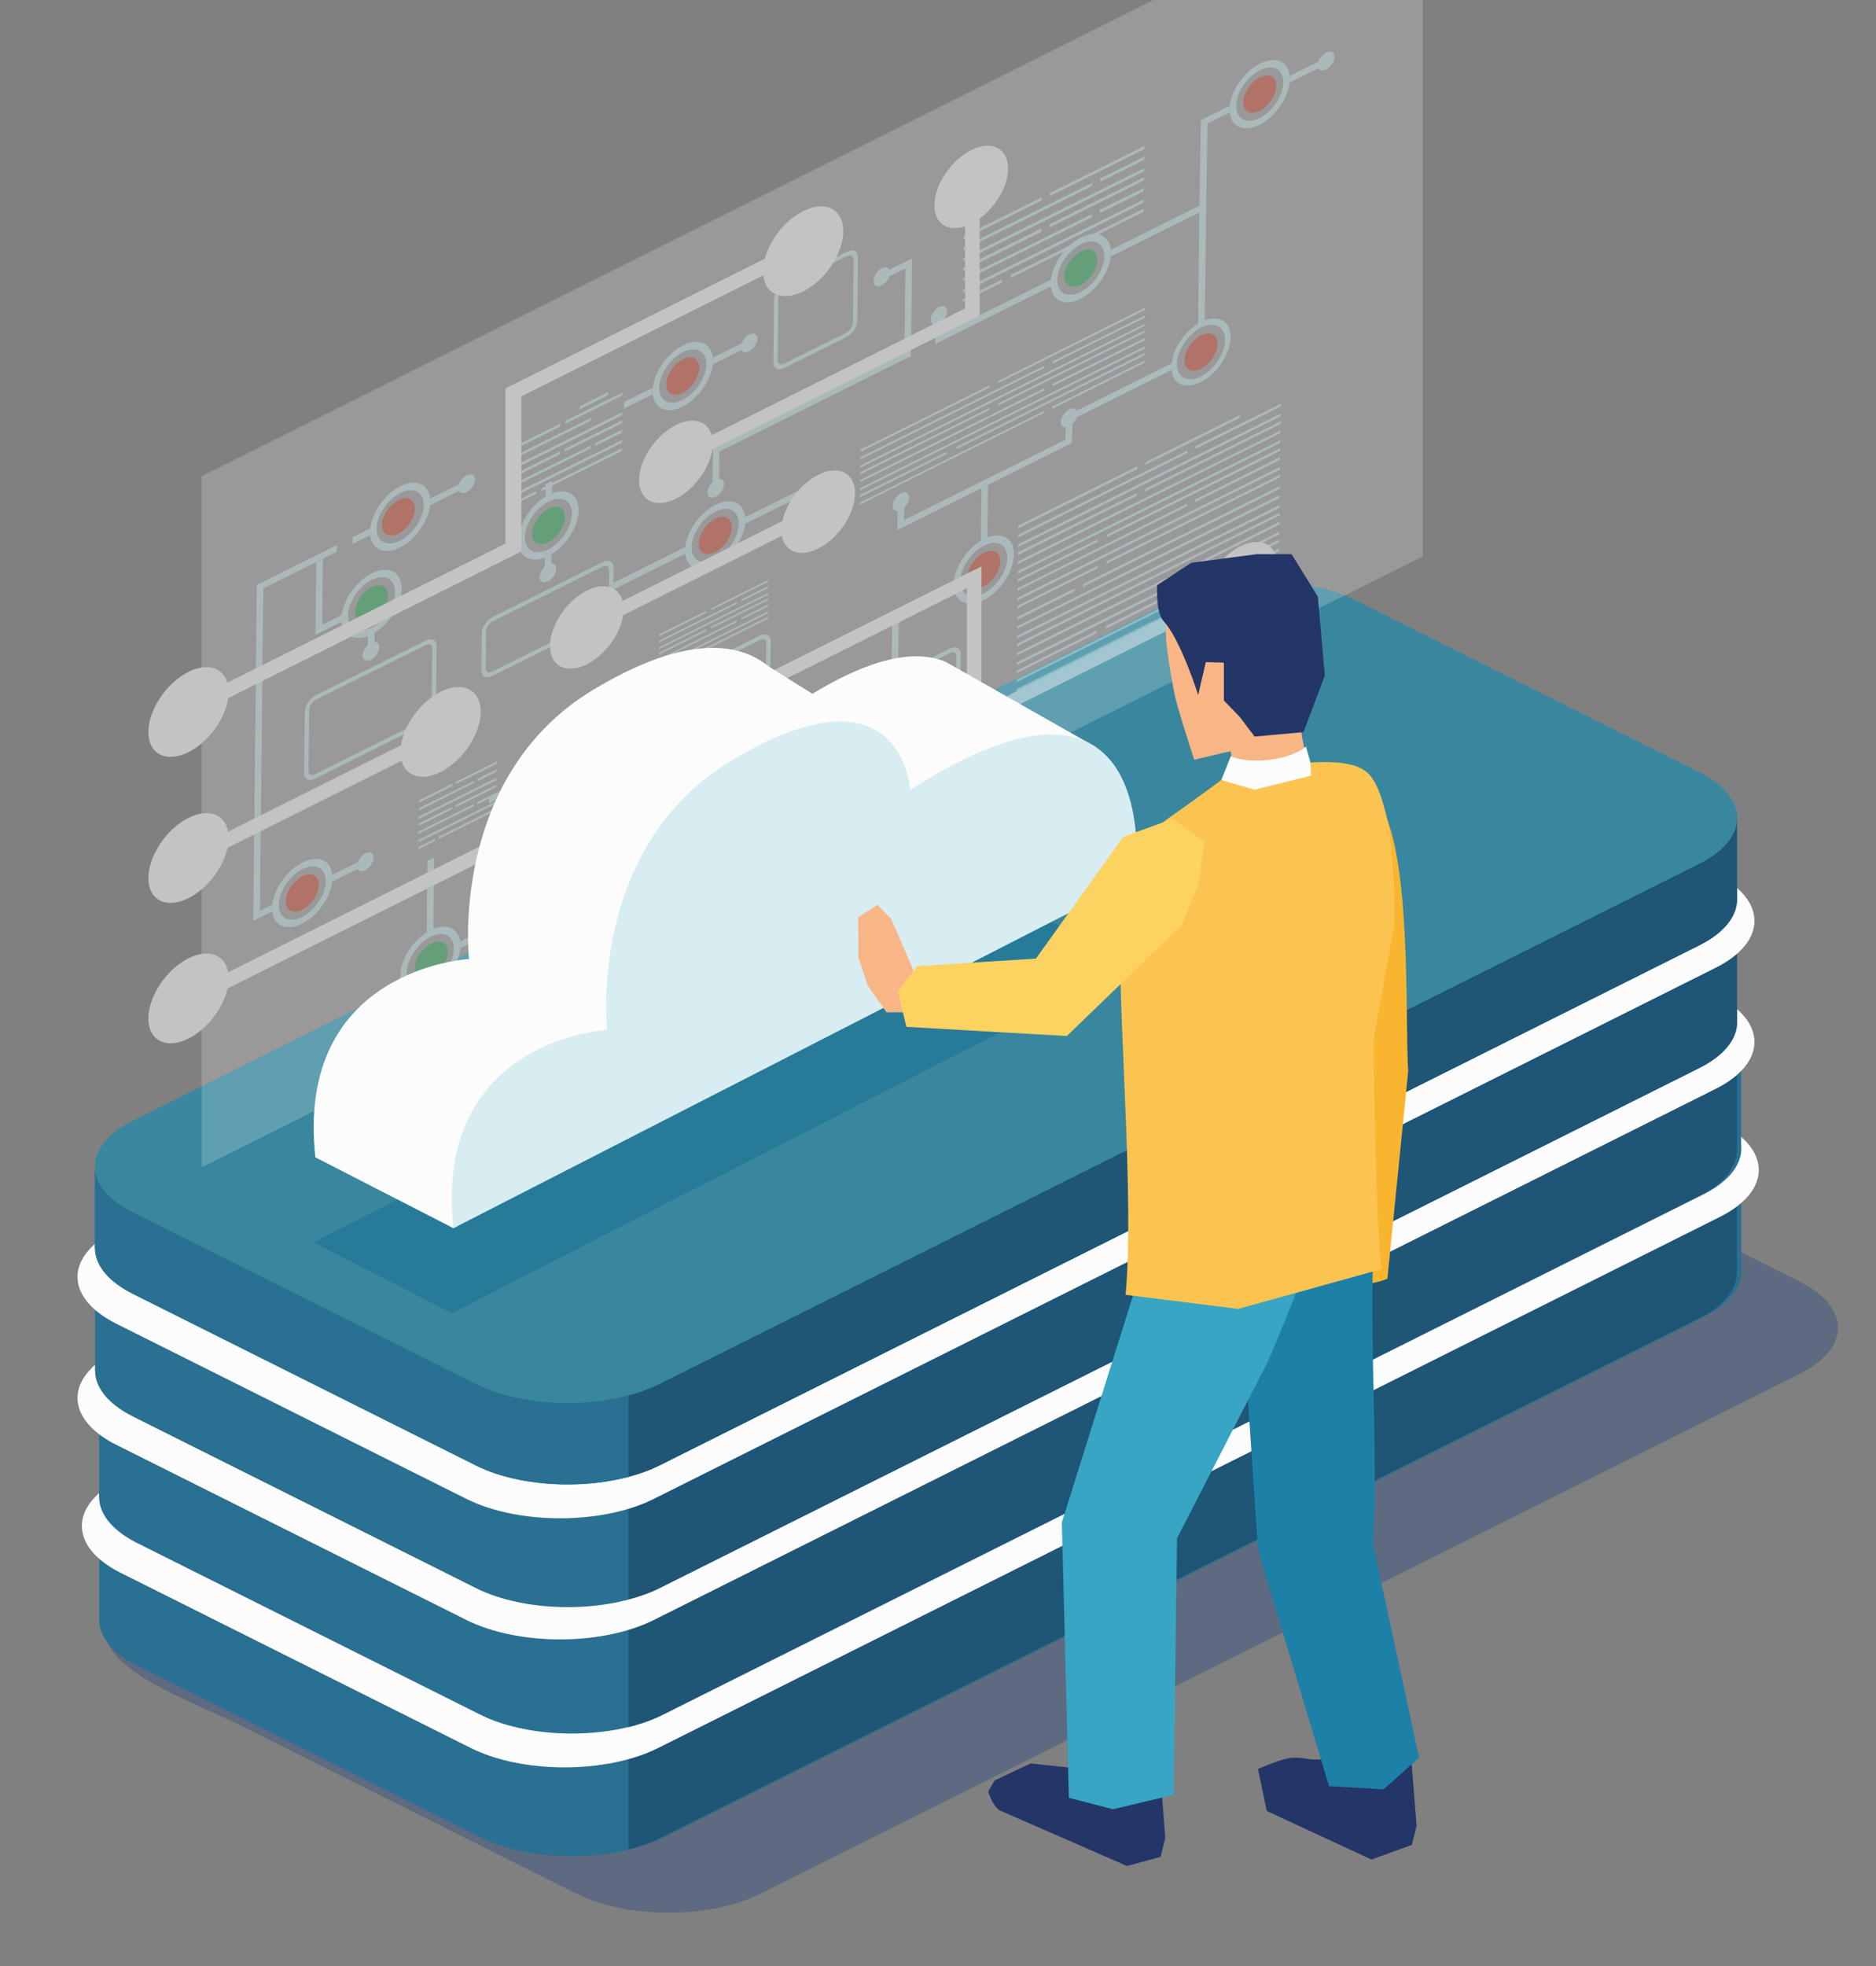 <?xml version="1.0" encoding="utf-8"?>
<!-- Generator: Adobe Illustrator 16.0.0, SVG Export Plug-In . SVG Version: 6.00 Build 0)  -->
<!DOCTYPE svg PUBLIC "-//W3C//DTD SVG 1.1//EN" "http://www.w3.org/Graphics/SVG/1.1/DTD/svg11.dtd">
<svg version="1.1" id="Layer_1" xmlns="http://www.w3.org/2000/svg" xmlns:xlink="http://www.w3.org/1999/xlink" x="0px" y="0px"
	 width="223.333px" height="234px" viewBox="0 0 223.333 234" enable-background="new 0 0 223.333 234" xml:space="preserve">
<rect x="0" y="0" width="223.333" height="234" fill="#808080" stroke="none"/>
<g opacity="0.97">
	<g>
		<path opacity="0.36" fill="#1C447F" d="M214.285,152.54l-40.807-20.408c-6.035-3.019-22.105-8.593-28.141-5.575L15.498,189.483
			c-9.638,7.197,6.309,12.451,12.344,15.471l40.808,20.408c6.036,3.018,15.821,3.018,21.857,0l123.778-61.892
			C220.322,160.452,220.322,155.557,214.285,152.54z"/>
		<path fill="#266F92" d="M202.785,145.811l-40.809-20.408c-6.035-3.019-15.82-3.019-21.855,0L16.341,187.293
			c-6.036,3.02-6.036,7.912,0,10.932l40.808,20.408c6.035,3.018,15.821,3.018,21.856,0l123.779-61.892
			C208.82,153.723,208.82,148.829,202.785,145.811z"/>
		<polygon fill="#266F92" points="11.814,192.759 207.289,151.008 207.289,141.35 11.814,183.532 		"/>
		<path fill="#1C5374" d="M161.47,125.557c-6.035-3.019-15.82-3.019-21.855,0L74.82,157.955v62.153
			c1.313-0.351,2.573-0.768,3.68-1.32l123.777-61.893c3.152-1.576,4.618-3.662,4.477-5.727l0.028-0.006v-9.658l-9.378,2.023
			L161.47,125.557z"/>
		<path fill="#FFFFFF" d="M204.757,133.653l-41.671-20.841c-6.163-3.083-16.155-3.083-22.319,0l-126.4,63.203
			c-6.164,3.082-6.164,8.079,0,11.162l41.671,20.84c6.164,3.082,16.156,3.082,22.32,0l126.398-63.202
			C210.921,141.732,210.921,136.734,204.757,133.653z"/>
		<path fill="#266F92" d="M202.773,131.213l-40.808-20.408c-6.036-3.019-15.821-3.018-21.856,0L16.33,172.697
			c-6.036,3.019-6.036,7.912,0,10.931l40.808,20.408c6.035,3.019,15.821,3.019,21.856,0l123.779-61.892
			C208.808,139.125,208.808,134.233,202.773,131.213z"/>
		<polygon fill="#266F92" points="11.803,178.163 207.277,136.411 207.277,126.752 11.803,168.934 		"/>
		<path fill="#1C5374" d="M161.47,110.991c-6.035-3.019-15.82-3.019-21.855,0L74.82,143.388v62.153
			c1.313-0.351,2.573-0.768,3.68-1.32l123.777-61.892c3.152-1.577,4.618-3.663,4.477-5.728l0.028-0.006v-9.659l-9.378,2.023
			L161.47,110.991z"/>
		<path fill="#FFFFFF" d="M204.241,118.42L162.57,97.58c-6.164-3.083-16.156-3.083-22.32,0L13.85,160.782
			c-6.164,3.082-6.164,8.08,0,11.162l41.672,20.84c6.163,3.084,16.156,3.084,22.319,0l126.399-63.201
			C210.404,126.5,210.404,121.502,204.241,118.42z"/>
		<path fill="#266F92" d="M202.29,116.168l-40.808-20.409c-6.035-3.019-15.821-3.019-21.857,0L15.846,157.651
			c-6.035,3.018-6.035,7.912,0,10.931l40.808,20.408c6.036,3.019,15.821,3.019,21.857,0l123.779-61.891
			C208.326,124.08,208.326,119.186,202.29,116.168z"/>
		<polygon fill="#266F92" points="11.32,163.116 206.793,121.364 206.793,111.706 11.32,153.888 		"/>
		<path fill="#1C5374" d="M161.47,95.775c-6.035-3.019-15.82-3.019-21.855,0L74.82,128.173v62.153
			c1.313-0.351,2.573-0.767,3.68-1.321l123.777-61.891c3.152-1.576,4.618-3.663,4.477-5.728l0.028-0.006v-9.658l-9.378,2.023
			L161.47,95.775z"/>
		<path fill="#FFFFFF" d="M204.241,104.009l-41.671-20.84c-6.164-3.083-16.156-3.083-22.32,0L13.85,146.37
			c-6.164,3.083-6.164,8.08,0,11.162l41.672,20.841c6.163,3.083,16.156,3.083,22.319,0l126.399-63.202
			C210.404,112.088,210.404,107.091,204.241,104.009z"/>
		<path fill="#266F92" d="M202.279,101.57L161.47,81.162c-6.035-3.019-15.82-3.019-21.856,0L15.835,143.053
			c-6.035,3.02-6.035,7.912,0,10.931l40.808,20.408c6.036,3.019,15.821,3.019,21.857,0l123.779-61.891
			C208.314,109.483,208.314,104.589,202.279,101.57z"/>
		<polygon fill="#266F92" points="11.309,148.519 206.783,106.768 206.783,97.109 11.309,139.291 		"/>
		<path fill="#266F92" d="M161.47,81.162c-6.035-3.019-15.82-3.019-21.855,0L32.51,134.715l-21.201,4.575v9.228
			c0,1.979,1.509,3.957,4.527,5.466l40.807,20.408c6.036,3.019,15.822,3.019,21.857,0l123.777-61.891
			c3.152-1.576,4.618-3.663,4.477-5.728l0.028-0.006v-9.658l-9.378,2.023L161.47,81.162z"/>
		<path fill="#1C5374" d="M161.47,81.162c-6.035-3.019-15.82-3.019-21.855,0L74.82,113.56v62.153
			c1.313-0.351,2.573-0.768,3.68-1.321l123.777-61.891c3.152-1.576,4.618-3.663,4.477-5.728l0.028-0.006v-9.658l-9.378,2.023
			L161.47,81.162z"/>
		<path fill="#36879E" d="M202.279,91.879L161.47,71.471c-6.035-3.019-15.82-3.019-21.856,0L15.835,133.362
			c-6.035,3.02-6.035,7.913,0,10.932l40.808,20.408c6.036,3.018,15.821,3.018,21.857,0l123.779-61.892
			C208.314,99.792,208.314,94.898,202.279,91.879z"/>
		<path display="none" fill="#FFFFFF" d="M195.763,101.365L90.737,153.879c-5.121,2.562-13.424,2.562-18.545,0l-34.625-17.316
			c-5.122-2.561-5.122-6.713,0-9.274l105.026-52.515c5.121-2.561,13.424-2.561,18.546,0l34.625,17.316
			C200.884,94.651,200.884,98.804,195.763,101.365z"/>
		<path display="none" fill="#266F92" d="M34.564,150.417l12.478,6.239c1.119,0.561,2.932,0.561,4.051,0l8.455-4.229
			c1.119-0.559,1.119-1.466,0-2.025l-12.477-6.24c-1.119-0.559-2.933-0.559-4.051,0l-8.456,4.229
			C33.446,148.951,33.446,149.858,34.564,150.417z"/>
		<path display="none" fill="#36879E" d="M37.26,150.417l9.785,4.893c0.877,0.438,2.299,0.438,3.177,0l6.63-3.316
			c0.877-0.438,0.877-1.149,0-1.588l-9.784-4.894c-0.877-0.438-2.3-0.438-3.177,0l-6.631,3.315
			C36.383,149.266,36.383,149.977,37.26,150.417z"/>
		<polygon display="none" opacity="0.78" fill="#1C5374" points="184.572,85.281 169.851,77.919 170.593,77.548 185.314,84.91 		"/>
		<path display="none" fill="#1C5374" d="M187.923,85.467c0.495,0.248,0.495,0.649,0,0.897c-0.495,0.248-1.299,0.248-1.793,0
			c-0.496-0.248-0.496-0.649,0-0.897C186.625,85.219,187.428,85.219,187.923,85.467z"/>
	</g>
	<g opacity="0.54">
		<g>
			<polygon opacity="0.37" fill="#FFFFFF" points="24.004,138.919 169.378,66.216 169.378,-16.041 24.004,56.662 			"/>
			<g>
				<g>
					<polygon fill="#D1ECF0" points="130.953,21.643 136.201,19.028 136.205,18.645 130.957,21.259 					"/>
					<polygon fill="#D1ECF0" points="130.913,25.364 136.162,22.75 136.166,22.366 130.917,24.981 					"/>
					<polygon fill="#D1ECF0" points="124.97,23.355 136.214,17.754 136.218,17.38 124.973,22.982 					"/>
					<polygon fill="#D1ECF0" points="124.93,27.077 136.174,21.476 136.179,21.102 124.933,26.704 					"/>
					<polygon fill="#D1ECF0" points="114.71,28.492 124.006,23.861 124.01,23.477 114.714,28.107 					"/>
					<polygon fill="#D1ECF0" points="114.697,29.757 130.018,22.125 130.022,21.758 114.701,29.391 					"/>
					<polygon fill="#D1ECF0" points="120.365,33.07 136.134,25.214 136.138,24.838 120.37,32.694 					"/>
					<polygon fill="#D1ECF0" points="114.683,31.104 136.186,20.392 136.19,20.019 114.687,30.731 					"/>
					<polygon fill="#D1ECF0" points="114.67,32.213 123.966,27.583 123.97,27.198 114.675,31.829 					"/>
					<polygon fill="#D1ECF0" points="114.658,33.479 129.978,25.846 129.982,25.479 114.662,33.112 					"/>
					<polygon fill="#D1ECF0" points="114.643,34.827 136.146,24.115 136.15,23.741 114.647,34.453 					"/>
					<polygon fill="#D1ECF0" points="114.63,35.942 119.277,33.628 119.281,33.262 114.634,35.576 					"/>
				</g>
				<g>
					<polygon fill="#D1ECF0" points="125.323,43.273 136.296,37.806 136.3,37.529 125.326,42.996 					"/>
					<polygon fill="#D1ECF0" points="125.265,48.659 136.24,43.191 136.244,42.913 125.268,48.38 					"/>
					<polygon fill="#D1ECF0" points="125.294,45.967 136.269,40.5 136.271,40.222 125.296,45.689 					"/>
					<polygon fill="#D1ECF0" points="118.835,45.587 136.307,36.884 136.31,36.613 118.839,45.316 					"/>
					<polygon fill="#D1ECF0" points="136.353,55.318 147.597,49.717 147.6,49.398 136.357,54.999 					"/>
					<polygon fill="#D1ECF0" points="142.269,59.763 152.396,54.718 152.399,54.391 142.273,59.435 					"/>
					<polygon fill="#D1ECF0" points="118.807,48.281 136.279,39.578 136.281,39.307 118.81,48.01 					"/>
					<polygon fill="#D1ECF0" points="136.32,58.492 152.441,50.461 152.445,50.142 136.324,58.173 					"/>
					<polygon fill="#D1ECF0" points="113.875,53.43 136.25,42.284 136.252,42.012 113.876,53.158 					"/>
					<polygon fill="#D1ECF0" points="131.76,63.934 152.407,53.649 152.41,53.329 131.763,63.615 					"/>
					<polygon fill="#D1ECF0" points="142.154,70.639 152.281,65.594 152.284,65.267 142.158,70.311 					"/>
					<polygon fill="#D1ECF0" points="131.726,67.106 152.373,56.82 152.376,56.5 131.73,66.785 					"/>
					<polygon fill="#D1ECF0" points="121.215,62.88 135.389,55.82 135.392,55.493 121.218,62.553 					"/>
					<polygon fill="#D1ECF0" points="102.431,53.777 117.792,46.125 117.794,45.848 102.434,53.5 					"/>
					<polygon fill="#D1ECF0" points="121.205,63.96 141.404,53.898 141.407,53.585 121.207,63.647 					"/>
					<polygon fill="#D1ECF0" points="102.421,54.694 124.31,43.79 124.314,43.524 102.424,54.429 					"/>
					<polygon fill="#D1ECF0" points="121.192,65.109 152.451,49.538 152.455,49.218 121.195,64.79 					"/>
					<polygon fill="#D1ECF0" points="102.411,55.669 136.287,38.794 136.29,38.523 102.414,55.398 					"/>
					<polygon fill="#D1ECF0" points="128.92,69.839 152.359,58.163 152.363,57.844 128.923,69.52 					"/>
					<polygon fill="#D1ECF0" points="121.181,66.054 135.355,58.994 135.359,58.667 121.185,65.727 					"/>
					<polygon fill="#D1ECF0" points="102.402,56.471 117.763,48.819 117.766,48.541 102.405,56.193 					"/>
					<polygon fill="#D1ECF0" points="102.393,57.387 124.283,46.482 124.286,46.218 102.396,57.123 					"/>
					<polygon fill="#D1ECF0" points="142.337,53.418 152.462,48.374 152.466,48.046 142.341,53.091 					"/>
					<polygon fill="#D1ECF0" points="102.382,58.363 136.258,41.488 136.261,41.216 102.385,58.092 					"/>
					<polygon fill="#D1ECF0" points="121.158,68.284 152.417,52.712 152.42,52.393 121.162,67.964 					"/>
					<polygon fill="#D1ECF0" points="102.374,59.169 112.693,54.029 112.696,53.764 102.376,58.905 					"/>
					<polygon fill="#D1ECF0" points="121.148,69.234 130.671,64.49 130.675,64.179 121.152,68.922 					"/>
					<polygon fill="#D1ECF0" points="131.644,74.81 152.292,64.524 152.294,64.205 131.648,74.491 					"/>
					<polygon fill="#D1ECF0" points="102.364,60.078 124.253,49.174 124.256,48.908 102.367,59.813 					"/>
					<polygon fill="#D1ECF0" points="121.136,70.305 141.335,60.242 141.339,59.93 121.14,69.992 					"/>
					<polygon fill="#D1ECF0" points="121.125,71.454 152.383,55.882 152.386,55.563 121.128,71.135 					"/>
					<polygon fill="#D1ECF0" points="121.115,72.404 130.637,67.661 130.64,67.349 121.118,72.093 					"/>
					<polygon fill="#D1ECF0" points="131.611,77.982 152.257,67.696 152.261,67.376 131.615,77.661 					"/>
					<polygon fill="#D1ECF0" points="121.17,67.133 152.429,51.548 152.433,51.235 121.173,66.807 					"/>
					<polygon fill="#D1ECF0" points="121.1,73.756 127.958,70.34 127.96,70.013 121.103,73.429 					"/>
					<polygon fill="#D1ECF0" points="121.089,74.836 152.347,59.25 152.351,58.922 121.092,74.523 					"/>
					<polygon fill="#D1ECF0" points="121.076,75.985 152.335,60.414 152.339,60.094 121.08,75.666 					"/>
					<polygon fill="#D1ECF0" points="121.066,76.93 152.326,61.337 152.329,61.018 121.07,76.603 					"/>
					<polygon fill="#D1ECF0" points="121.054,78.01 152.314,62.423 152.318,62.096 121.058,77.697 					"/>
					<polygon fill="#D1ECF0" points="121.042,79.16 152.301,63.588 152.304,63.268 121.046,78.84 					"/>
					<polygon fill="#D1ECF0" points="121.033,80.11 130.556,75.366 130.559,75.054 121.036,79.798 					"/>
					<polygon fill="#D1ECF0" points="123.437,82.065 130.521,78.537 130.525,78.225 123.441,81.754 					"/>
					<polygon fill="#D1ECF0" points="121.021,81.181 141.22,71.118 141.223,70.806 121.025,80.868 					"/>
					<polygon fill="#D1ECF0" points="121.009,82.33 152.267,66.758 152.271,66.439 121.012,82.01 					"/>
				</g>
				<g enable-background="new    ">
					<polygon fill="#D1ECF0" points="88.301,71.55 91.477,69.968 91.479,69.742 88.303,71.324 					"/>
					<polygon fill="#D1ECF0" points="84.683,72.605 91.484,69.217 91.487,68.996 84.685,72.385 					"/>
					<polygon fill="#D1ECF0" points="88.277,73.744 91.453,72.162 91.456,71.935 88.28,73.517 					"/>
					<polygon fill="#D1ECF0" points="84.659,74.799 91.461,71.411 91.464,71.19 84.662,74.579 					"/>
					<polygon fill="#D1ECF0" points="78.476,75.713 84.101,72.911 84.103,72.684 78.479,75.485 					"/>
					<polygon fill="#D1ECF0" points="78.468,76.458 87.736,71.841 87.738,71.625 78.47,76.242 					"/>
					<polygon fill="#D1ECF0" points="81.898,78.366 91.438,73.614 91.44,73.393 81.901,78.145 					"/>
					<polygon fill="#D1ECF0" points="78.459,77.252 91.468,70.772 91.47,70.552 78.462,77.032 					"/>
					<polygon fill="#D1ECF0" points="78.453,77.906 84.077,75.104 84.08,74.878 78.455,77.68 					"/>
					<polygon fill="#D1ECF0" points="78.445,78.651 87.713,74.034 87.715,73.818 78.447,78.436 					"/>
					<polygon fill="#D1ECF0" points="78.436,79.447 91.445,72.966 91.447,72.746 78.438,79.226 					"/>
					<polygon fill="#D1ECF0" points="78.43,80.104 81.24,78.703 81.242,78.489 78.432,79.889 					"/>
				</g>
				<g enable-background="new    ">
					<polygon fill="#D1ECF0" points="67.288,50.435 74.09,47.046 74.094,46.713 67.292,50.102 					"/>
					<polygon fill="#D1ECF0" points="70.868,53.072 74.043,51.49 74.047,51.148 70.872,52.73 					"/>
					<polygon fill="#D1ECF0" points="67.253,53.745 74.055,50.356 74.059,50.023 67.257,53.412 					"/>
					<polygon fill="#D1ECF0" points="61.082,53.549 66.706,50.748 66.709,50.406 61.085,53.208 					"/>
					<polygon fill="#D1ECF0" points="61.069,54.675 70.338,50.058 70.341,49.732 61.073,54.349 					"/>
					<polygon fill="#D1ECF0" points="61.057,55.874 74.065,49.394 74.069,49.061 61.06,55.542 					"/>
					<polygon fill="#D1ECF0" points="64.48,58.435 74.02,53.683 74.023,53.348 64.484,58.101 					"/>
					<polygon fill="#D1ECF0" points="61.046,56.859 66.671,54.058 66.675,53.717 61.05,56.519 					"/>
					<polygon fill="#D1ECF0" points="61.035,57.985 70.303,53.368 70.307,53.042 61.038,57.659 					"/>
					<polygon fill="#D1ECF0" points="61.021,59.184 74.03,52.704 74.034,52.371 61.025,58.852 					"/>
					<polygon fill="#D1ECF0" points="61.011,60.176 63.822,58.776 63.825,58.451 61.015,59.851 					"/>
				</g>
				<g enable-background="new    ">
					<polygon fill="#D1ECF0" points="56.811,95.738 59.069,94.613 59.072,94.328 56.813,95.453 					"/>
					<polygon fill="#D1ECF0" points="54.271,93.309 59.109,90.898 59.112,90.621 54.274,93.031 					"/>
					<polygon fill="#D1ECF0" points="49.836,97.47 59.088,92.861 59.091,92.582 49.839,97.191 					"/>
					<polygon fill="#D1ECF0" points="54.241,96.076 59.079,93.666 59.082,93.387 54.244,95.797 					"/>
					<polygon fill="#D1ECF0" points="49.847,96.468 56.438,93.184 56.441,92.911 49.85,96.194 					"/>
					<polygon fill="#D1ECF0" points="49.856,95.526 53.856,93.534 53.859,93.249 49.859,95.241 					"/>
					<polygon fill="#D1ECF0" points="49.827,98.294 53.826,96.302 53.829,96.016 49.83,98.009 					"/>
					<polygon fill="#D1ECF0" points="52.265,99.826 59.05,96.445 59.053,96.167 52.268,99.547 					"/>
					<polygon fill="#D1ECF0" points="49.817,99.234 56.409,95.951 56.412,95.679 49.82,98.962 					"/>
					<polygon fill="#D1ECF0" points="49.807,100.236 59.059,95.628 59.062,95.35 49.809,99.958 					"/>
					<polygon fill="#D1ECF0" points="49.798,101.065 51.796,100.07 51.799,99.799 49.8,100.794 					"/>
					<polygon fill="#D1ECF0" points="56.84,92.972 59.098,91.846 59.102,91.561 56.843,92.686 					"/>
				</g>
				<g enable-background="new    ">
					<polygon fill="#D1ECF0" points="71.548,102.369 80.089,98.114 80.092,97.836 71.551,102.091 					"/>
					<polygon fill="#D1ECF0" points="63.784,103.502 70.846,99.985 70.849,99.699 63.787,103.217 					"/>
					<polygon fill="#D1ECF0" points="63.773,104.444 75.412,98.646 75.415,98.374 63.776,104.172 					"/>
					<polygon fill="#D1ECF0" points="68.082,106.86 80.06,100.893 80.063,100.614 68.084,106.582 					"/>
					<polygon fill="#D1ECF0" points="63.763,105.446 80.098,97.309 80.101,97.031 63.766,105.168 					"/>
					<polygon fill="#D1ECF0" points="63.754,106.271 70.816,102.752 70.819,102.467 63.757,105.985 					"/>
					<polygon fill="#D1ECF0" points="63.744,107.211 75.383,101.413 75.386,101.141 63.747,106.938 					"/>
					<polygon fill="#D1ECF0" points="63.725,109.043 67.253,107.285 67.256,107.013 63.728,108.771 					"/>
					<polygon fill="#D1ECF0" points="63.734,108.213 80.068,100.076 80.071,99.798 63.737,107.935 					"/>
					<polygon fill="#D1ECF0" points="76.092,101.047 80.079,99.061 80.082,98.775 76.096,100.761 					"/>
					<polygon fill="#D1ECF0" points="76.122,98.28 80.108,96.294 80.112,96.009 76.125,97.995 					"/>
					<polygon fill="#D1ECF0" points="71.577,99.602 80.119,95.347 80.122,95.068 71.58,99.323 					"/>
				</g>
			</g>
			<g>
				<path fill="#D1ECF0" d="M132.255,30.123c-0.002,0.134-0.01,0.269-0.025,0.406l10.544-5.252l0.009-0.797l-10.545,5.252
					C132.251,29.856,132.257,29.987,132.255,30.123z"/>
				<path fill="#D1ECF0" d="M125.103,33.286l-12.959,6.456l0.016-1.471c0.352-0.329,0.601-0.806,0.605-1.22
					c0.006-0.555-0.432-0.785-0.979-0.512c-0.545,0.272-0.993,0.942-0.999,1.497c-0.004,0.414,0.237,0.646,0.586,0.626l-0.024,2.269
					l13.744-6.847c-0.008-0.076-0.013-0.153-0.016-0.232c0-0.019,0-0.032-0.001-0.045c0-0.022-0.001-0.035-0.001-0.047
					c0-0.028,0-0.044,0.001-0.061C125.078,33.563,125.087,33.425,125.103,33.286z"/>
				<path fill="#D1ECF0" d="M142.966,14.295l-0.184,10.184l-0.009,0.797l-0.142,13.239l-0.006,0.55l0.785-0.391l0.006-0.547
					l0.326-23.426l2.652-1.321c-0.013-0.124-0.007-0.66,0.009-0.798L142.966,14.295z"/>
				<path fill="#D1ECF0" d="M104.995,31.934c-0.546,0.272-0.995,0.943-1.001,1.498c-0.006,0.556,0.434,0.785,0.979,0.513
					c0.407-0.203,0.758-0.626,0.913-1.059l1.899-0.946l-0.106,10.024L84.867,53.329l-0.043,4.047
					c-0.353,0.33-0.603,0.807-0.606,1.219c-0.006,0.556,0.432,0.786,0.979,0.513c0.546-0.272,0.993-0.943,0.999-1.499
					c0.004-0.413-0.237-0.645-0.587-0.625l0.034-3.248l22.808-11.362l0.128-11.624l-2.684,1.337
					C105.747,31.807,105.402,31.73,104.995,31.934z"/>
				<path fill="#D1ECF0" d="M127.289,48.715c-0.547,0.272-0.994,0.942-1,1.498c-0.004,0.414,0.237,0.646,0.586,0.626l-0.016,1.471
					l-19.237,9.583l0.016-1.471c0.352-0.329,0.602-0.806,0.605-1.22c0.006-0.555-0.432-0.784-0.978-0.512
					c-0.546,0.272-0.995,0.943-1.001,1.498c-0.004,0.414,0.239,0.646,0.587,0.625l-0.024,2.268l10.014-4.988l-0.066,6.25
					c0.125-0.076,0.254-0.147,0.383-0.211c0.137-0.068,0.27-0.126,0.401-0.177l0.066-6.253l9.979-4.972l0.055-2.284
					c0.234-0.219,0.424-0.504,0.525-0.793c0.051-0.144,0.08-0.289,0.08-0.427c0.002-0.146-0.027-0.269-0.08-0.366
					C128.035,48.587,127.691,48.515,127.289,48.715z"/>
				<polygon fill="#D1ECF0" points="106.252,72.812 106.222,72.827 106.139,80.637 106.924,80.252 106.998,73.233 113.548,69.97 
					114.15,69.67 114.158,68.873 113.554,69.174 				"/>
				<path fill="#D1ECF0" d="M128.185,48.861c0.053,0.098,0.082,0.221,0.08,0.366c0,0.138-0.029,0.283-0.08,0.427l11.279-5.619
					c-0.012-0.124-0.019-0.253-0.018-0.388c0.002-0.135,0.011-0.271,0.026-0.409L128.185,48.861z"/>
				<path fill="#D1ECF0" d="M128.705,28.262c-1.846,0.92-3.385,3.103-3.602,5.024c-0.016,0.139-0.025,0.277-0.026,0.413
					c-0.001,0.017-0.001,0.033-0.001,0.049c0,0.024,0.001,0.037,0.001,0.049c0.001,0.023,0.001,0.036,0.001,0.049
					c0.003,0.085,0.008,0.163,0.016,0.238c0.176,1.729,1.686,2.396,3.533,1.475c1.848-0.92,3.39-3.107,3.604-5.03
					c0.016-0.137,0.023-0.272,0.025-0.406c0.002-0.136-0.004-0.266-0.018-0.391C132.06,28.007,130.55,27.343,128.705,28.262z
					 M128.636,34.762c-1.547,0.77-2.792,0.118-2.775-1.454c0.018-1.572,1.289-3.478,2.835-4.248c1.546-0.77,2.79-0.118,2.774,1.454
					C131.453,32.086,130.181,33.992,128.636,34.762z"/>
				<path fill="#D1ECF0" d="M143.417,38.127l-0.006,0.547l-0.785,0.391l0.006-0.55c-1.639,0.995-2.959,2.969-3.159,4.723
					c-0.016,0.138-0.024,0.274-0.026,0.409c-0.001,0.135,0.006,0.265,0.018,0.388c0.178,1.692,1.66,2.342,3.472,1.439
					c1.944-0.969,3.544-3.364,3.564-5.341C146.52,38.297,145.169,37.459,143.417,38.127z M142.943,44.805
					c-1.581,0.787-2.854,0.121-2.837-1.486s1.317-3.555,2.899-4.342c1.58-0.788,2.854-0.122,2.836,1.485
					C145.825,42.068,144.524,44.017,142.943,44.805z"/>
				<path fill="#D1ECF0" d="M117.559,63.956c-0.132,0.051-0.265,0.109-0.401,0.177c-0.129,0.064-0.258,0.135-0.383,0.211
					c-1.678,1.017-3.027,3.039-3.221,4.83l0.604-0.301l-0.008,0.797l-0.602,0.3c0.183,1.717,1.689,2.377,3.531,1.459
					c1.979-0.986,3.607-3.425,3.629-5.437C120.728,64.119,119.347,63.267,117.559,63.956z M117.089,70.632
					c-1.547,0.771-2.792,0.119-2.775-1.454c0.018-1.572,1.289-3.478,2.836-4.248c1.546-0.771,2.791-0.119,2.773,1.454
					C119.908,67.956,118.635,69.861,117.089,70.632z"/>
				<path fill="#D1ECF0" d="M157.886,6.259c-0.406,0.203-0.758,0.626-0.914,1.059l-3.432,1.709c0.013,0.124,0.02,0.253,0.018,0.389
					c-0.002,0.135-0.01,0.271-0.025,0.409l3.432-1.709c0.148,0.281,0.494,0.357,0.9,0.154c0.547-0.272,0.994-0.942,1-1.498
					C158.871,6.217,158.433,5.987,157.886,6.259z"/>
				<path fill="#D1ECF0" d="M150.007,7.556c-1.846,0.919-3.387,3.104-3.603,5.026c-0.016,0.138-0.024,0.275-0.026,0.41
					c0,0.134,0.005,0.264,0.018,0.388c0.177,1.727,1.688,2.392,3.533,1.473c1.848-0.92,3.388-3.105,3.604-5.028
					c0.016-0.138,0.023-0.274,0.025-0.409c0.002-0.135-0.005-0.265-0.018-0.389C153.364,7.301,151.854,6.636,150.007,7.556z
					 M149.938,14.054c-1.546,0.771-2.791,0.118-2.774-1.452c0.017-1.572,1.288-3.478,2.835-4.248
					c1.546-0.771,2.792-0.119,2.774,1.453C152.756,11.378,151.485,13.284,149.938,14.054z"/>
				<path fill="#D1ECF0" d="M73.146,86.776c-0.406,0.202-0.758,0.626-0.914,1.059L68.8,89.544c0.013,0.124,0.019,0.253,0.018,0.388
					s-0.01,0.271-0.026,0.41l3.432-1.709c0.148,0.281,0.495,0.357,0.9,0.155c0.547-0.272,0.995-0.943,1.001-1.498
					C74.131,86.733,73.693,86.504,73.146,86.776z"/>
				<path fill="#D1ECF0" d="M58.227,94.812l-0.008,0.797l3.438-1.712c-0.013-0.125-0.019-0.253-0.018-0.389
					c0.002-0.135,0.01-0.271,0.026-0.409L58.227,94.812z"/>
				<path fill="#D1ECF0" d="M65.267,88.073c-1.846,0.92-3.387,3.105-3.603,5.027c-0.016,0.138-0.024,0.274-0.026,0.409
					c-0.001,0.135,0.005,0.264,0.018,0.389c0.177,1.727,1.687,2.393,3.533,1.473c1.847-0.92,3.387-3.104,3.603-5.028
					c0.016-0.138,0.024-0.275,0.026-0.41s-0.004-0.264-0.018-0.388C68.624,87.817,67.114,87.153,65.267,88.073z M65.198,94.571
					c-1.547,0.771-2.792,0.119-2.775-1.453c0.017-1.571,1.289-3.477,2.835-4.247c1.547-0.771,2.792-0.119,2.775,1.452
					C68.017,91.895,66.745,93.801,65.198,94.571z"/>
				<path fill="#D1ECF0" d="M71.752,66.89L58.67,73.406c-0.72,0.359-1.314,1.248-1.322,1.981l-0.046,4.388
					c-0.008,0.733,0.573,1.037,1.293,0.678l13.082-6.517c0.722-0.36,1.314-1.248,1.322-1.981l0.019-1.796l-0.001-0.792l0.028-1.799
					C73.054,66.834,72.474,66.53,71.752,66.89z M72.476,72.216c-0.005,0.44-0.36,0.973-0.793,1.188l-13.082,6.517
					c-0.432,0.215-0.781,0.034-0.776-0.407l0.046-4.388c0.005-0.44,0.361-0.973,0.793-1.188l13.082-6.517
					c0.433-0.216,0.781-0.034,0.776,0.407L72.476,72.216z"/>
				<path fill="#D1ECF0" d="M38.76,105.301c0.019-0.133,0.03-0.266,0.033-0.396c-0.003,0.13-0.017,0.263-0.036,0.397L38.76,105.301z
					"/>
				<path fill="#D1ECF0" d="M36.027,102.627c-1.85,0.922-3.394,3.113-3.604,5.039c-0.015,0.134-0.023,0.267-0.024,0.397
					c-0.001,0.137,0.004,0.268,0.018,0.395c0.18,1.722,1.688,2.384,3.533,1.466c1.844-0.918,3.381-3.097,3.602-5.017
					c0.016-0.141,0.025-0.282,0.026-0.42c0-0.016,0-0.032,0-0.048c0-0.117-0.006-0.225-0.016-0.329
					C39.391,102.374,37.878,101.705,36.027,102.627z M38.793,104.906c-0.003,0.13-0.014,0.262-0.033,0.396
					c-0.211,1.476-1.392,3.122-2.802,3.824c-1.411,0.703-2.57,0.222-2.751-1.06c-0.016-0.116-0.024-0.237-0.024-0.366
					c0-0.009,0-0.018,0-0.027c0.001-0.131,0.012-0.265,0.03-0.4c0.201-1.482,1.388-3.142,2.805-3.848
					c1.417-0.706,2.581-0.217,2.753,1.08c0.016,0.118,0.023,0.243,0.022,0.374C38.793,104.887,38.793,104.896,38.793,104.906z"/>
				<path fill="#D1ECF0" d="M51.583,110.543c-0.102,0.042-0.206,0.089-0.311,0.141c-0.011,0.005-0.022,0.011-0.033,0.017
					c-0.15,0.076-0.298,0.16-0.443,0.252c-1.757,1.112-3.132,3.319-3.152,5.167c-0.021,2.011,1.572,2.846,3.551,1.86
					c1.89-0.941,3.459-3.207,3.616-5.16c0.008-0.093,0.012-0.185,0.013-0.276c0-0.012,0-0.023,0-0.034
					c0-0.167-0.01-0.325-0.032-0.475C54.572,110.493,53.244,109.86,51.583,110.543z M51.203,117.182
					c-1.545,0.77-2.79,0.118-2.773-1.453c0.017-1.572,1.288-3.478,2.833-4.247c1.546-0.771,2.791-0.119,2.774,1.454
					C54.021,114.506,52.75,116.411,51.203,117.182z"/>
				<path fill="#D1ECF0" d="M58.445,109.613c-0.405,0.203-0.757,0.626-0.913,1.057l-2.74,1.365c0.021,0.15,0.032,0.308,0.032,0.475
					c0,0.011,0,0.022,0,0.034c-0.001,0.091-0.005,0.183-0.013,0.276l2.713-1.352c0.148,0.28,0.494,0.356,0.9,0.154
					c0.547-0.272,0.995-0.943,1-1.498C59.43,109.57,58.992,109.34,58.445,109.613z"/>
				<path fill="#D1ECF0" d="M43.494,101.548c-0.406,0.202-0.758,0.625-0.914,1.059l-3.018,1.503c0.01,0.104,0.016,0.212,0.016,0.324
					c0,0.021,0,0.038,0,0.054c-0.001,0.138-0.01,0.279-0.026,0.42l3.021-1.503c0.148,0.281,0.494,0.357,0.901,0.155
					c0.547-0.273,0.994-0.943,1-1.499C44.479,101.505,44.041,101.275,43.494,101.548z"/>
				<path fill="#D1ECF0" d="M85.183,60.073c-1.846,0.92-3.387,3.104-3.603,5.028c-0.016,0.138-0.024,0.275-0.026,0.41
					s0.004,0.264,0.017,0.388c0.176,1.727,1.687,2.393,3.534,1.473c1.847-0.92,3.389-3.106,3.604-5.028
					c0.015-0.138,0.024-0.274,0.025-0.409c0.002-0.135-0.004-0.264-0.017-0.389C88.541,59.817,87.03,59.153,85.183,60.073z
					 M87.917,62.737c-0.206,1.479-1.39,3.131-2.803,3.835c-1.412,0.703-2.574,0.219-2.75-1.069c-0.017-0.121-0.024-0.25-0.023-0.384
					c0.001-0.136,0.012-0.273,0.032-0.413c0.207-1.479,1.39-3.131,2.802-3.834c1.414-0.704,2.575-0.22,2.751,1.068
					c0.017,0.122,0.025,0.25,0.023,0.386C87.947,62.46,87.937,62.598,87.917,62.737z"/>
				<path fill="#D1ECF0" d="M98.294,56.17c-0.407,0.203-0.759,0.626-0.915,1.059l-8.662,4.315c0.012,0.125,0.019,0.254,0.017,0.389
					c-0.001,0.135-0.01,0.271-0.025,0.409l8.662-4.315c0.148,0.282,0.495,0.357,0.902,0.155c0.546-0.272,0.993-0.942,0.999-1.498
					C99.279,56.128,98.841,55.898,98.294,56.17z"/>
				<path fill="#D1ECF0" d="M65.634,67.065l0.012-1.094c-0.129,0.078-0.26,0.151-0.392,0.217c-0.133,0.066-0.264,0.124-0.393,0.174
					l-0.012,1.094c-0.353,0.33-0.602,0.807-0.607,1.221c-0.006,0.555,0.432,0.784,0.979,0.512c0.546-0.272,0.994-0.943,1-1.498
					C66.226,67.277,65.984,67.045,65.634,67.065z"/>
				<polygon fill="#D1ECF0" points="68.999,48.715 72.405,47.019 72.409,46.652 69.003,48.349 				"/>
				<path fill="#D1ECF0" d="M90.458,75.632l-13.081,6.516c-0.721,0.359-1.314,1.249-1.322,1.981l-0.046,4.388
					c-0.008,0.733,0.572,1.038,1.293,0.678l13.081-6.516c0.722-0.359,1.314-1.248,1.322-1.981l0.046-4.388
					C91.76,75.578,91.18,75.272,90.458,75.632z M91.183,80.958c-0.004,0.44-0.361,0.974-0.794,1.19l-13.081,6.516
					c-0.434,0.216-0.782,0.033-0.777-0.407l0.047-4.388c0.004-0.439,0.361-0.973,0.794-1.189l13.081-6.516
					c0.434-0.216,0.782-0.033,0.777,0.406L91.183,80.958z"/>
				<path fill="#D1ECF0" d="M73.027,69.361l-0.018,0.802l8.563-4.266c-0.013-0.124-0.019-0.253-0.017-0.388s0.01-0.271,0.026-0.41
					L73.027,69.361z"/>
				<path fill="#D1ECF0" d="M55.554,56.563c-0.407,0.203-0.757,0.625-0.913,1.059l-3.431,1.709c0.012,0.124,0.018,0.253,0.017,0.388
					c-0.002,0.135-0.011,0.272-0.026,0.41l3.432-1.709c0.148,0.281,0.493,0.358,0.9,0.155c0.546-0.272,0.995-0.943,1-1.499
					C56.539,56.52,56.1,56.291,55.554,56.563z"/>
				<path fill="#D1ECF0" d="M47.676,57.858c-1.847,0.92-3.388,3.105-3.603,5.028c-0.015,0.138-0.024,0.274-0.025,0.409
					c-0.002,0.135,0.004,0.265,0.017,0.389c0.177,1.728,1.687,2.392,3.534,1.472c1.846-0.919,3.387-3.104,3.603-5.026
					c0.015-0.138,0.024-0.275,0.026-0.41c0.001-0.135-0.005-0.264-0.017-0.388C51.033,57.604,49.522,56.938,47.676,57.858z
					 M47.606,64.357c-1.546,0.77-2.791,0.118-2.774-1.454c0.017-1.571,1.289-3.477,2.835-4.247c1.546-0.771,2.791-0.119,2.774,1.452
					C50.425,61.681,49.153,63.587,47.606,64.357z"/>
				<path fill="#D1ECF0" d="M50.795,110.953c0.146-0.091,0.293-0.176,0.443-0.252c0.011-0.006,0.022-0.012,0.033-0.017
					c0.105-0.052,0.209-0.099,0.311-0.141l0.09-8.485l-0.787,0.392L50.795,110.953z"/>
				<path fill="#D1ECF0" d="M44.268,68.216c-1.833,0.913-3.362,3.073-3.595,4.986l-2.325,1.158l0.083-7.869l-0.785,0.391
					l-0.083,7.87l-0.008,0.798l0.785-0.391l2.315-1.154c0.148,1.628,1.468,2.33,3.145,1.68l-0.012,1.096
					c-0.354,0.33-0.603,0.807-0.607,1.221c-0.006,0.555,0.432,0.784,0.979,0.512c0.547-0.272,0.995-0.943,1-1.498
					c0.005-0.414-0.238-0.646-0.587-0.625l0.011-1.096c1.797-1.093,3.215-3.34,3.235-5.218C47.84,68.065,46.248,67.23,44.268,68.216
					z M44.199,74.716c-1.545,0.77-2.79,0.118-2.773-1.455c0.017-1.57,1.288-3.476,2.834-4.246c1.546-0.771,2.791-0.118,2.774,1.453
					C47.018,72.04,45.746,73.945,44.199,74.716z"/>
				<path fill="#D1ECF0" d="M90.573,94.211c0.015,0.115,0.026,0.231,0.026,0.357c0-0.126-0.007-0.246-0.023-0.359L90.573,94.211z"/>
				<path fill="#D1ECF0" d="M85.013,97.775l0.003-0.002c-0.015-0.114-0.026-0.232-0.027-0.358
					C84.989,97.541,84.997,97.661,85.013,97.775z"/>
				<path fill="#D1ECF0" d="M87.833,92.344c-1.846,0.919-3.387,3.104-3.603,5.026c-0.015,0.138-0.024,0.275-0.025,0.41
					c-0.001,0.135,0.004,0.264,0.017,0.388c0.177,1.727,1.688,2.392,3.534,1.472c1.847-0.92,3.387-3.105,3.603-5.027
					c0.015-0.138,0.024-0.275,0.025-0.41c0.001-0.134-0.004-0.264-0.017-0.388C91.19,92.089,89.68,91.423,87.833,92.344z
					 M90.599,94.595c0,0.009,0,0.018,0,0.026c-0.003,0.127-0.014,0.256-0.031,0.387c-0.207,1.479-1.39,3.131-2.804,3.835
					c-1.413,0.704-2.574,0.22-2.751-1.068c-0.016-0.114-0.023-0.234-0.023-0.36c0-0.008,0-0.017,0-0.026c0-0.009,0-0.018,0-0.026
					c0.002-0.127,0.013-0.256,0.032-0.387c0.206-1.479,1.39-3.131,2.803-3.835s2.574-0.22,2.751,1.068
					c0.016,0.114,0.023,0.233,0.023,0.359C90.599,94.577,90.599,94.586,90.599,94.595z"/>
				<path fill="#D1ECF0" d="M90.568,95.008c0.018-0.13,0.028-0.26,0.031-0.387c-0.003,0.127-0.017,0.257-0.035,0.388L90.568,95.008z
					"/>
				<path fill="#D1ECF0" d="M113.083,77.178l-6.159,3.068l-0.785,0.397l-6.136,3.051c-0.722,0.359-1.314,1.249-1.322,1.981
					l-0.104,9.84c-0.008,0.732,0.572,1.038,1.294,0.678l13.081-6.516c0.721-0.359,1.315-1.25,1.323-1.981l0.105-9.84
					C114.385,77.123,113.804,76.818,113.083,77.178z M113.75,87.956c-0.004,0.439-0.361,0.973-0.793,1.189l-13.081,6.516
					c-0.433,0.216-0.782,0.033-0.777-0.406l0.104-9.84c0.004-0.439,0.361-0.973,0.794-1.189l13.08-6.516
					c0.433-0.216,0.782-0.033,0.778,0.406L113.75,87.956z"/>
				<path fill="#D1ECF0" d="M74.28,47.838l-0.008,0.797l3.438-1.713c-0.012-0.125-0.018-0.254-0.017-0.389
					c0.001-0.135,0.01-0.271,0.025-0.409L74.28,47.838z"/>
				<path fill="#D1ECF0" d="M81.321,41.097c-1.847,0.92-3.387,3.105-3.603,5.027c-0.015,0.138-0.024,0.274-0.025,0.409
					c-0.001,0.135,0.005,0.264,0.017,0.389c0.177,1.727,1.687,2.392,3.534,1.471c1.846-0.919,3.387-3.104,3.603-5.026
					c0.016-0.138,0.024-0.275,0.025-0.41c0.002-0.135-0.004-0.264-0.017-0.388C84.679,40.843,83.168,40.177,81.321,41.097z
					 M81.252,47.596c-1.546,0.771-2.791,0.119-2.774-1.454c0.017-1.571,1.289-3.477,2.835-4.247c1.546-0.77,2.791-0.117,2.774,1.453
					C84.07,44.921,82.798,46.826,81.252,47.596z"/>
				<path fill="#D1ECF0" d="M89.2,39.802c-0.407,0.203-0.759,0.626-0.915,1.06l-3.43,1.708c0.013,0.124,0.019,0.253,0.017,0.388
					c-0.001,0.135-0.01,0.271-0.025,0.41l3.43-1.709c0.148,0.282,0.495,0.357,0.902,0.155c0.546-0.272,0.993-0.942,0.999-1.499
					C90.184,39.759,89.746,39.53,89.2,39.802z"/>
				<path fill="#D1ECF0" d="M65.723,58.718c-0.128,0.05-0.259,0.107-0.392,0.173c-0.132,0.066-0.263,0.139-0.393,0.218
					c-1.798,1.094-3.215,3.342-3.235,5.219c-0.02,1.877,1.365,2.729,3.158,2.034c0.129-0.05,0.26-0.108,0.393-0.174
					c0.132-0.066,0.263-0.139,0.392-0.217c1.797-1.093,3.216-3.342,3.236-5.22C68.902,58.875,67.516,58.023,65.723,58.718z
					 M65.262,65.391c-1.546,0.771-2.791,0.118-2.774-1.454c0.017-1.571,1.288-3.477,2.835-4.247s2.792-0.118,2.774,1.453
					C68.081,62.714,66.809,64.62,65.262,65.391z"/>
				<path fill="#D1ECF0" d="M50.69,76.223l-13.082,6.517c-0.722,0.359-1.314,1.249-1.322,1.981l-0.077,7.269
					c-0.007,0.732,0.572,1.038,1.294,0.678l13.082-6.517c0.72-0.359,1.314-1.249,1.322-1.981l0.077-7.269
					C51.992,76.168,51.41,75.864,50.69,76.223z M51.383,84.43c-0.005,0.439-0.361,0.973-0.793,1.188l-13.082,6.517
					c-0.433,0.216-0.781,0.032-0.776-0.407l0.077-7.269c0.004-0.439,0.36-0.972,0.793-1.188l13.082-6.517
					c0.432-0.215,0.781-0.032,0.776,0.407L51.383,84.43z"/>
				<path fill="#D1ECF0" d="M30.149,109.587l2.268-1.129c-0.014-0.126-0.02-0.258-0.018-0.395c0.001-0.131,0.01-0.264,0.024-0.397
					l-1.48,0.737l0.407-38.388l6.296-3.133l0.785-0.391l1.678-0.835l0.008-0.797l-9.543,4.751L30.149,109.587z"/>
				<path fill="#D1ECF0" d="M41.986,63.925l-0.008,0.797l2.086-1.04c-0.013-0.124-0.019-0.254-0.017-0.389
					c0.001-0.135,0.01-0.271,0.025-0.409L41.986,63.925z"/>
				<path fill="#D1ECF0" d="M64.938,59.109c0.129-0.079,0.26-0.151,0.393-0.218c0.133-0.066,0.263-0.124,0.392-0.173l0.016-1.49
					l-0.784,0.391L64.938,59.109z"/>
				<path fill="#D1ECF0" d="M95.712,91.048c-0.406,0.202-0.758,0.626-0.914,1.058l-3.432,1.709c0.013,0.124,0.019,0.253,0.017,0.388
					c-0.001,0.135-0.01,0.272-0.025,0.41l3.431-1.709c0.148,0.28,0.495,0.356,0.9,0.154c0.547-0.272,0.995-0.943,1.001-1.498
					C96.697,91.005,96.259,90.776,95.712,91.048z"/>
				<path fill="#D1ECF0" d="M80.793,99.083l-0.009,0.799l3.438-1.713c-0.013-0.124-0.019-0.253-0.017-0.388
					c0.001-0.135,0.01-0.272,0.025-0.41L80.793,99.083z"/>
				<path fill="#D1ECF0" d="M100.847,29.942l-7.38,3.677c-0.721,0.359-1.314,1.249-1.322,1.981l-0.08,7.522
					c-0.008,0.734,0.574,1.037,1.294,0.678l7.381-3.677c0.722-0.359,1.314-1.248,1.322-1.981l0.08-7.522
					C102.149,29.888,101.569,29.583,100.847,29.942z M101.538,38.403c-0.004,0.44-0.36,0.972-0.792,1.188l-7.381,3.677
					c-0.432,0.215-0.781,0.034-0.776-0.407l0.08-7.522c0.005-0.439,0.361-0.973,0.793-1.188l7.381-3.677
					c0.433-0.216,0.781-0.032,0.776,0.407L101.538,38.403z"/>
			</g>
			<g>
				<path fill="#DC6652" d="M85.165,61.727c-1.081,0.539-1.971,1.873-1.983,2.973c-0.012,1.099,0.859,1.556,1.94,1.017
					c1.083-0.54,1.973-1.874,1.985-2.973C87.119,61.644,86.248,61.188,85.165,61.727z"/>
				<path fill="#4BBA73" d="M87.816,93.997c-1.083,0.539-1.973,1.873-1.985,2.974c-0.012,1.1,0.86,1.557,1.942,1.017
					c1.083-0.539,1.973-1.873,1.984-2.973C89.77,93.914,88.898,93.457,87.816,93.997z"/>
				<path fill="#DC6652" d="M81.304,42.75c-1.083,0.539-1.973,1.873-1.984,2.974c-0.012,1.1,0.859,1.557,1.942,1.017
					c1.083-0.539,1.973-1.873,1.984-2.973C83.258,42.667,82.387,42.211,81.304,42.75z"/>
				<path fill="#4BBA73" d="M65.314,60.544c-1.083,0.539-1.973,1.873-1.985,2.973c-0.011,1.101,0.86,1.557,1.942,1.018
					s1.973-1.874,1.984-2.974S66.396,60.005,65.314,60.544z"/>
				<path fill="#4BBA73" d="M128.687,29.916c-1.082,0.539-1.973,1.873-1.984,2.973c-0.012,1.101,0.859,1.557,1.942,1.018
					c1.082-0.54,1.972-1.873,1.983-2.973C130.64,29.833,129.769,29.376,128.687,29.916z"/>
				<path fill="#DC6652" d="M142.996,39.895c-1.083,0.539-1.973,1.873-1.985,2.973c-0.011,1.101,0.86,1.557,1.942,1.018
					s1.973-1.873,1.984-2.974C144.949,39.812,144.078,39.355,142.996,39.895z"/>
				<path fill="#DC6652" d="M117.14,65.786c-1.082,0.539-1.973,1.873-1.984,2.973c-0.012,1.101,0.859,1.557,1.942,1.018
					c1.083-0.539,1.973-1.873,1.984-2.974C119.094,65.703,118.223,65.246,117.14,65.786z"/>
				<path fill="#DC6652" d="M149.99,9.209c-1.083,0.539-1.973,1.873-1.984,2.974c-0.012,1.1,0.859,1.557,1.941,1.017
					c1.083-0.539,1.973-1.873,1.984-2.973S151.072,8.67,149.99,9.209z"/>
				<path fill="#DC6652" d="M65.25,89.726c-1.083,0.539-1.973,1.873-1.984,2.973c-0.012,1.099,0.86,1.556,1.942,1.017
					c1.082-0.54,1.972-1.874,1.984-2.972C67.203,89.643,66.332,89.187,65.25,89.726z"/>
				<path fill="#DC6652" d="M36.009,104.28c-1.082,0.539-1.973,1.873-1.984,2.974c-0.011,1.1,0.86,1.557,1.942,1.017
					c1.083-0.539,1.973-1.873,1.984-2.974C37.963,104.197,37.092,103.74,36.009,104.28z"/>
				<path fill="#4BBA73" d="M51.354,112.275c-1.092,0.544-1.989,1.889-2.001,2.999c-0.012,1.109,0.867,1.57,1.958,1.026
					c1.092-0.544,1.99-1.889,2.001-2.999C53.324,112.192,52.446,111.732,51.354,112.275z"/>
				<path fill="#DC6652" d="M47.454,59.511c-1.083,0.54-1.973,1.874-1.984,2.974c-0.012,1.1,0.859,1.557,1.942,1.018
					c1.083-0.54,1.973-1.873,1.984-2.974C49.408,59.428,48.536,58.972,47.454,59.511z"/>
				<path fill="#4BBA73" d="M44.25,69.87c-1.083,0.539-1.973,1.873-1.984,2.973c-0.012,1.101,0.859,1.557,1.942,1.018
					s1.973-1.873,1.984-2.974C46.204,69.787,45.333,69.33,44.25,69.87z"/>
			</g>
		</g>
		<g>
			<path fill="#FFFFFF" d="M115.625,17.864c-2.422,1.211-4.385,4.157-4.385,6.579c0,2.173,1.581,3.185,3.655,2.496v9.758
				L84.723,51.786c-0.471-1.68-2.198-2.238-4.259-1.207c-2.422,1.211-4.385,4.156-4.385,6.578s1.963,3.404,4.385,2.192
				c2.189-1.095,4.003-3.605,4.332-5.867l31.842-15.924v-1.734l-0.01,0.005v-9.813c1.938-1.423,3.383-3.884,3.383-5.96
				C120.011,17.634,118.047,16.653,115.625,17.864z"/>
			<path fill="#FFFFFF" d="M97.408,56.507c-2.07,1.035-3.803,3.336-4.264,5.495l-19.021,9.513c-0.461-1.698-2.195-2.265-4.265-1.23
				c-2.422,1.211-4.385,4.157-4.385,6.579c0,2.422,1.963,3.403,4.385,2.192c2.18-1.09,3.988-3.585,4.328-5.839l18.895-9.449
				c0.34,1.914,2.147,2.601,4.328,1.51c2.422-1.211,4.385-4.156,4.385-6.579C101.793,56.277,99.83,55.295,97.408,56.507z"/>
			<path fill="#FFFFFF" d="M147.644,65.015c-2.271,1.136-4.141,3.797-4.363,6.122L116.84,84.36V67.411l-0.202,0.101v-0.005
				L84.801,83.429c-0.317-1.952-2.138-2.659-4.336-1.56c-2.422,1.211-4.385,4.157-4.385,6.578c0,2.422,1.963,3.404,4.385,2.192
				c2.051-1.025,3.772-3.293,4.252-5.435l30.391-15.199V86.96l0.521-0.26l0,0l27.823-13.915c0.551,1.518,2.22,1.987,4.193,1
				c2.422-1.211,4.385-4.157,4.385-6.579S150.066,63.803,147.644,65.015z"/>
		</g>
		<g>
			<path fill="#FFFFFF" d="M61.833,110.946v-10.689l0.011-0.005v-1.888l-34.685,17.346c-0.358-2.104-2.334-2.863-4.718-1.671
				c-2.638,1.32-4.777,4.528-4.777,7.166s2.139,3.707,4.777,2.388c2.245-1.123,4.126-3.612,4.639-5.955l32.865-16.437v10.629
				c-2.259,1.509-3.981,4.333-3.981,6.7c0,2.638,2.139,3.708,4.777,2.388c2.639-1.32,4.777-4.527,4.777-7.166
				C65.518,111.491,63.945,110.384,61.833,110.946z"/>
			<path fill="#FFFFFF" d="M52.45,82.323c-2.375,1.188-4.344,3.905-4.713,6.36L27.154,98.976c-0.37-2.085-2.339-2.833-4.713-1.646
				c-2.638,1.319-4.777,4.527-4.777,7.166c0,2.638,2.139,3.707,4.777,2.388c2.254-1.128,4.143-3.634,4.645-5.986l20.719-10.362
				c0.502,1.85,2.391,2.467,4.645,1.34c2.638-1.319,4.777-4.528,4.777-7.166S55.088,81.003,52.45,82.323z"/>
			<path fill="#FFFFFF" d="M95.617,25.122c-2.15,1.075-3.968,3.405-4.567,5.658L60.743,45.936v0l-0.567,0.284v18.467L27.072,81.243
				c-0.522-1.81-2.398-2.406-4.631-1.289c-2.638,1.319-4.777,4.528-4.777,7.166s2.139,3.707,4.777,2.388
				c2.395-1.198,4.378-3.952,4.723-6.423l34.68-17.344v-0.005l0.22-0.11V47.164l28.8-14.403c0.243,2.289,2.278,3.153,4.752,1.916
				c2.638-1.32,4.777-4.528,4.777-7.166S98.255,23.802,95.617,25.122z"/>
		</g>
	</g>
	<g>
		<polygon opacity="0.37" fill="#06648F" points="37.337,147.846 53.776,156.284 135,114.696 118.598,106.319 		"/>
		<path fill="#FFFFFF" d="M112.635,78.791c-3.606-1.559-9.254-0.716-18.064,5.145c0,0-3.6-14.028-23.859-1.903
			c-17.317,10.365-14.878,32.09-14.878,32.09s-20.732,1.126-18.293,23.601l16.439,8.437l74.604-44.577c0,0,3.684-7.554,1.817-12.714
			L112.635,78.791z"/>
		<polygon fill="#FFFFFF" points="86.227,85.613 94.56,85.863 104.353,87.321 89.41,78.01 		"/>
		<path fill="#D9F0F5" d="M108.358,93.994c0,0-0.948-15.651-21.207-3.525c-17.318,10.365-14.879,32.091-14.879,32.091
			s-20.732,1.125-18.293,23.6l81.223-41.587C135.203,104.573,138.861,74.481,108.358,93.994z"/>
	</g>
	<g>
		<path fill-rule="evenodd" clip-rule="evenodd" fill="#FDB62D" d="M163.527,95.021c-2.828-1.159-8.979,8.776-8.295,17.976
			l3.174,14.259l-1.553,24.715c1.571,1.37,6.201,1.136,8.313,0.198l2.478-24.715C167.222,121.861,168.227,98.85,163.527,95.021z"/>
		<polygon fill-rule="evenodd" clip-rule="evenodd" fill="#FBB686" points="106.098,109.351 104.448,107.688 102.163,109.159 
			102.191,113.949 103.307,117.283 105.531,120.467 110.444,120.467 108.9,115.858 		"/>
		<path fill-rule="evenodd" clip-rule="evenodd" fill="#213266" d="M158.248,209.331c-3.248,0.242-2.655-0.289-4.594-0.129
			c-1.066,0.088-3.896,1.309-3.896,1.309l1.043,5.001l12.464,5.78l4.813-1.74l0.56-2.259l-0.592-7.499L158.248,209.331z"/>
		<path fill-rule="evenodd" clip-rule="evenodd" fill="#213266" d="M128.338,210.752l-0.683-0.363l-4.975-0.533l-4.275,2.031
			l-0.756,1.292c0,0,0.41,1.604,1.341,2.255l15.179,6.631l3.997-1.092l0.56-2.258l-0.592-7.5L128.338,210.752z"/>
		<g>
			<path fill-rule="evenodd" clip-rule="evenodd" fill="#FBB686" d="M155.433,79.349l-12.432-3.811
				c3.033,10.289,4.199,11.352,3.357,22.14l9.89-4.627C154.408,85.376,154.533,86.958,155.433,79.349z"/>
			<path fill-rule="evenodd" clip-rule="evenodd" fill="#FBB686" d="M145.541,70.503l-5.625-0.136
				c-0.801,1.86-1.256,3.365-1.088,5.716c0.135,1.894,0.633,4.67,0.998,6.533c0.302,1.546,2.337,7.797,2.337,7.797l6.719-1.576
				c0,0-0.018-6.229,0.472-6.992L145.541,70.503z"/>
			<path fill-rule="evenodd" clip-rule="evenodd" fill="#213266" d="M153.756,65.949h-4.132l-7.816,1.031l-4.047,2.654
				c0,0-0.204,3.252,0.76,4.285c2.048,2.2,4.117,8.788,4.117,8.788l0.909-3.911l2.153,0.061v4.503l1.899,1.965l1.753,2.327
				l5.824-0.524l2.541-6.737l-0.834-9.398L153.756,65.949z"/>
		</g>
		<path fill-rule="evenodd" clip-rule="evenodd" fill="#1A7FA8" d="M163.458,149.553c0.123-3.855-1.679-6.666-2.046-10.506
			l-9.363,1.793l-4.316,13.25l2.025,30.286l8.455,28.181l6.5,0.387l4.228-3.768l-5.489-25.401
			C164.07,172.122,163.083,161.22,163.458,149.553z"/>
		<path fill-rule="evenodd" clip-rule="evenodd" fill="#34A6C4" d="M138.853,143.477l-3.514,9.246l-8.932,28.458l0.838,32.771
			l5.258,1.359l7.217-1.719l0.405-30.533l10.675-20.756c0,0,7.037-15.818,6.639-19.658L138.853,143.477z"/>
		<path fill-rule="evenodd" clip-rule="evenodd" fill="#FFFFFF" d="M146.523,90l-1.131,2.829c2.43,3.368,11.014,2.772,10.814-1.354
			l-0.729-2.639C153.685,90.39,149.099,91.062,146.523,90z"/>
		<path fill-rule="evenodd" clip-rule="evenodd" fill="#FEC54F" d="M165.187,97.678c-0.607-2.534-1.287-4.983-2.715-5.976
			c-1.322-0.92-3.623-1.137-6.469-0.959l0.074,1.563l-6.729,1.676l-3.957-1.152c0,0-3.391,2.529-6.202,4.478
			c-3.212,2.226-4.441,5.349-5.185,7.144c-2.061,4.979,1.318,35.353-0.006,49.64l13.408,1.674l17.09-4.742
			c-0.703-3.561-0.998-27.284-0.998-27.284l2.531-13.936C166.031,109.803,165.993,101.036,165.187,97.678z"/>
		<polygon fill-rule="evenodd" clip-rule="evenodd" fill="#FFD55F" points="133.746,99.566 123.322,114.078 109.165,114.973 
			106.887,117.97 107.908,122.202 127.002,123.293 140.723,110.038 142.658,105.292 143.41,100.176 139.611,97.457 		"/>
	</g>
</g>
</svg>
